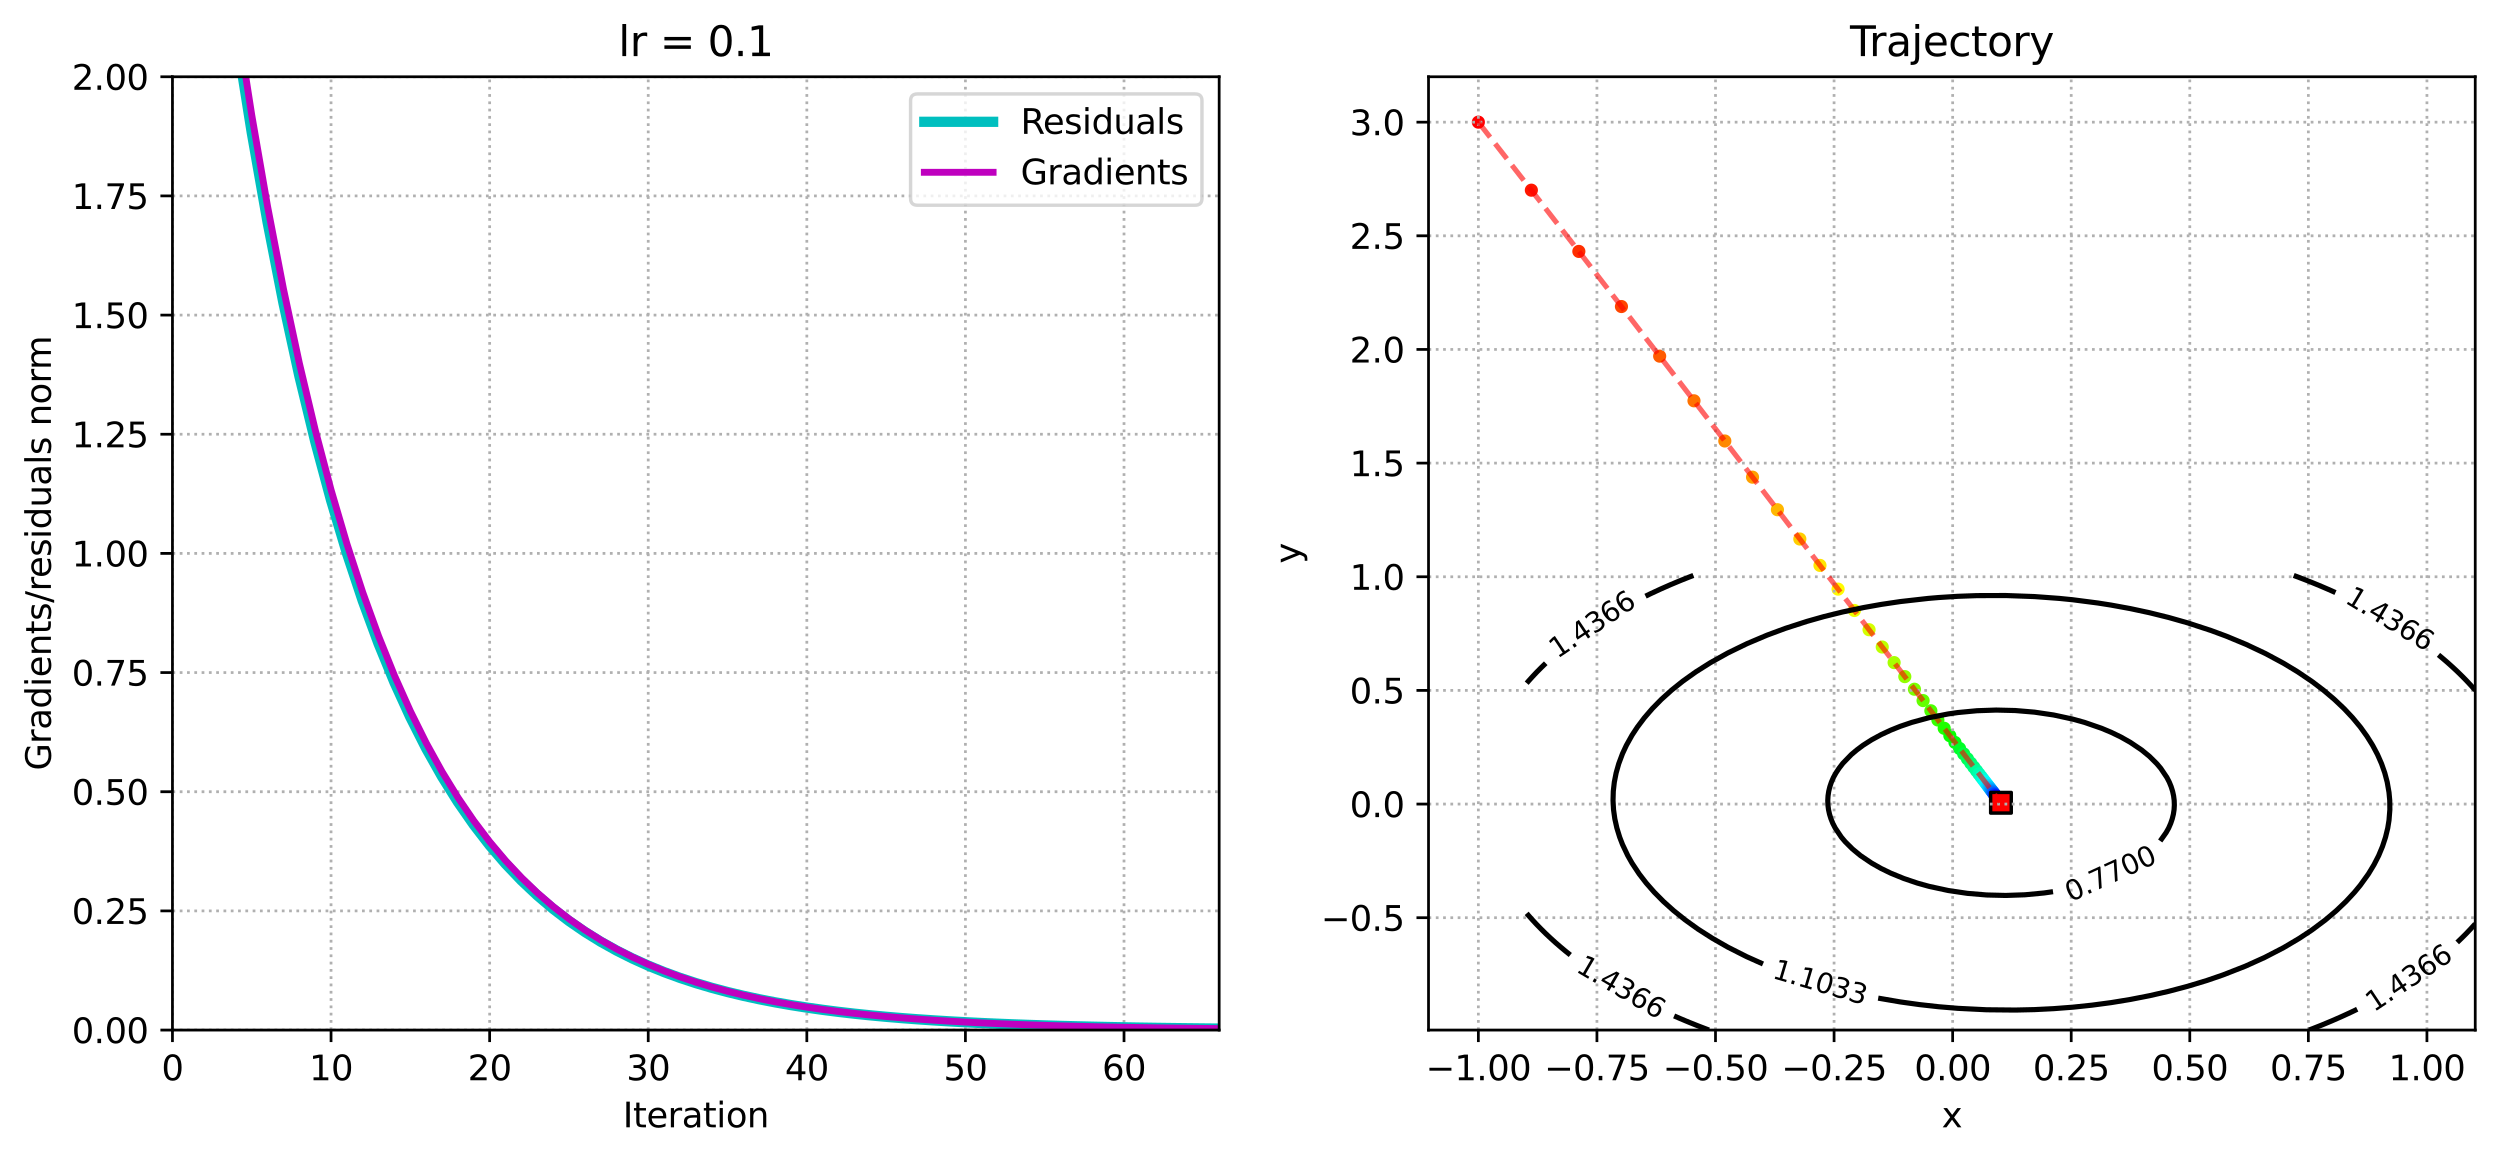 <?xml version="1.0" encoding="utf-8" standalone="no"?>
<!DOCTYPE svg PUBLIC "-//W3C//DTD SVG 1.1//EN"
  "http://www.w3.org/Graphics/SVG/1.1/DTD/svg11.dtd">
<svg xmlns:xlink="http://www.w3.org/1999/xlink" width="726.944pt" height="337.074pt" viewBox="0 0 726.944 337.074" xmlns="http://www.w3.org/2000/svg" version="1.1">
 <defs>
  <style type="text/css">*{stroke-linejoin: round; stroke-linecap: butt}</style>
 </defs>
 <g id="figure_1">
  <g id="patch_1">
   <path d="M 0 337.074 
L 726.944 337.074 
L 726.944 0 
L 0 0 
z
" style="fill: #ffffff"/>
  </g>
  <g id="axes_1">
   <g id="patch_2">
    <path d="M 50.144 299.518 
L 354.507 299.518 
L 354.507 22.318 
L 50.144 22.318 
z
" style="fill: #ffffff"/>
   </g>
   <g id="matplotlib.axis_1">
    <g id="xtick_1">
     <g id="line2d_1">
      <path d="M 50.144 299.518 
L 50.144 22.318 
" clip-path="url(#pdbd5692fe6)" style="fill: none; stroke-dasharray: 0.8,1.32; stroke-dashoffset: 0; stroke: #b0b0b0; stroke-width: 0.8"/>
     </g>
     <g id="line2d_2">
      <defs>
       <path id="m55f654a52e" d="M 0 0 
L 0 3.5 
" style="stroke: #000000; stroke-width: 0.8"/>
      </defs>
      <g>
       <use xlink:href="#m55f654a52e" x="50.144" y="299.518" style="stroke: #000000; stroke-width: 0.8"/>
      </g>
     </g>
     <g id="text_1">
      <!-- 0 -->
      <g transform="translate(46.962 314.117) scale(0.1 -0.1)">
       <defs>
        <path id="DejaVuSans-30" d="M 2034 4250 
Q 1547 4250 1301 3770 
Q 1056 3291 1056 2328 
Q 1056 1369 1301 889 
Q 1547 409 2034 409 
Q 2525 409 2770 889 
Q 3016 1369 3016 2328 
Q 3016 3291 2770 3770 
Q 2525 4250 2034 4250 
z
M 2034 4750 
Q 2819 4750 3233 4129 
Q 3647 3509 3647 2328 
Q 3647 1150 3233 529 
Q 2819 -91 2034 -91 
Q 1250 -91 836 529 
Q 422 1150 422 2328 
Q 422 3509 836 4129 
Q 1250 4750 2034 4750 
z
" transform="scale(0.016)"/>
       </defs>
       <use xlink:href="#DejaVuSans-30"/>
      </g>
     </g>
    </g>
    <g id="xtick_2">
     <g id="line2d_3">
      <path d="M 96.259 299.518 
L 96.259 22.318 
" clip-path="url(#pdbd5692fe6)" style="fill: none; stroke-dasharray: 0.8,1.32; stroke-dashoffset: 0; stroke: #b0b0b0; stroke-width: 0.8"/>
     </g>
     <g id="line2d_4">
      <g>
       <use xlink:href="#m55f654a52e" x="96.259" y="299.518" style="stroke: #000000; stroke-width: 0.8"/>
      </g>
     </g>
     <g id="text_2">
      <!-- 10 -->
      <g transform="translate(89.897 314.117) scale(0.1 -0.1)">
       <defs>
        <path id="DejaVuSans-31" d="M 794 531 
L 1825 531 
L 1825 4091 
L 703 3866 
L 703 4441 
L 1819 4666 
L 2450 4666 
L 2450 531 
L 3481 531 
L 3481 0 
L 794 0 
L 794 531 
z
" transform="scale(0.016)"/>
       </defs>
       <use xlink:href="#DejaVuSans-31"/>
       <use xlink:href="#DejaVuSans-30" x="63.623"/>
      </g>
     </g>
    </g>
    <g id="xtick_3">
     <g id="line2d_5">
      <path d="M 142.375 299.518 
L 142.375 22.318 
" clip-path="url(#pdbd5692fe6)" style="fill: none; stroke-dasharray: 0.8,1.32; stroke-dashoffset: 0; stroke: #b0b0b0; stroke-width: 0.8"/>
     </g>
     <g id="line2d_6">
      <g>
       <use xlink:href="#m55f654a52e" x="142.375" y="299.518" style="stroke: #000000; stroke-width: 0.8"/>
      </g>
     </g>
     <g id="text_3">
      <!-- 20 -->
      <g transform="translate(136.013 314.117) scale(0.1 -0.1)">
       <defs>
        <path id="DejaVuSans-32" d="M 1228 531 
L 3431 531 
L 3431 0 
L 469 0 
L 469 531 
Q 828 903 1448 1529 
Q 2069 2156 2228 2338 
Q 2531 2678 2651 2914 
Q 2772 3150 2772 3378 
Q 2772 3750 2511 3984 
Q 2250 4219 1831 4219 
Q 1534 4219 1204 4116 
Q 875 4013 500 3803 
L 500 4441 
Q 881 4594 1212 4672 
Q 1544 4750 1819 4750 
Q 2544 4750 2975 4387 
Q 3406 4025 3406 3419 
Q 3406 3131 3298 2873 
Q 3191 2616 2906 2266 
Q 2828 2175 2409 1742 
Q 1991 1309 1228 531 
z
" transform="scale(0.016)"/>
       </defs>
       <use xlink:href="#DejaVuSans-32"/>
       <use xlink:href="#DejaVuSans-30" x="63.623"/>
      </g>
     </g>
    </g>
    <g id="xtick_4">
     <g id="line2d_7">
      <path d="M 188.491 299.518 
L 188.491 22.318 
" clip-path="url(#pdbd5692fe6)" style="fill: none; stroke-dasharray: 0.8,1.32; stroke-dashoffset: 0; stroke: #b0b0b0; stroke-width: 0.8"/>
     </g>
     <g id="line2d_8">
      <g>
       <use xlink:href="#m55f654a52e" x="188.491" y="299.518" style="stroke: #000000; stroke-width: 0.8"/>
      </g>
     </g>
     <g id="text_4">
      <!-- 30 -->
      <g transform="translate(182.128 314.117) scale(0.1 -0.1)">
       <defs>
        <path id="DejaVuSans-33" d="M 2597 2516 
Q 3050 2419 3304 2112 
Q 3559 1806 3559 1356 
Q 3559 666 3084 287 
Q 2609 -91 1734 -91 
Q 1441 -91 1130 -33 
Q 819 25 488 141 
L 488 750 
Q 750 597 1062 519 
Q 1375 441 1716 441 
Q 2309 441 2620 675 
Q 2931 909 2931 1356 
Q 2931 1769 2642 2001 
Q 2353 2234 1838 2234 
L 1294 2234 
L 1294 2753 
L 1863 2753 
Q 2328 2753 2575 2939 
Q 2822 3125 2822 3475 
Q 2822 3834 2567 4026 
Q 2313 4219 1838 4219 
Q 1578 4219 1281 4162 
Q 984 4106 628 3988 
L 628 4550 
Q 988 4650 1302 4700 
Q 1616 4750 1894 4750 
Q 2613 4750 3031 4423 
Q 3450 4097 3450 3541 
Q 3450 3153 3228 2886 
Q 3006 2619 2597 2516 
z
" transform="scale(0.016)"/>
       </defs>
       <use xlink:href="#DejaVuSans-33"/>
       <use xlink:href="#DejaVuSans-30" x="63.623"/>
      </g>
     </g>
    </g>
    <g id="xtick_5">
     <g id="line2d_9">
      <path d="M 234.607 299.518 
L 234.607 22.318 
" clip-path="url(#pdbd5692fe6)" style="fill: none; stroke-dasharray: 0.8,1.32; stroke-dashoffset: 0; stroke: #b0b0b0; stroke-width: 0.8"/>
     </g>
     <g id="line2d_10">
      <g>
       <use xlink:href="#m55f654a52e" x="234.607" y="299.518" style="stroke: #000000; stroke-width: 0.8"/>
      </g>
     </g>
     <g id="text_5">
      <!-- 40 -->
      <g transform="translate(228.244 314.117) scale(0.1 -0.1)">
       <defs>
        <path id="DejaVuSans-34" d="M 2419 4116 
L 825 1625 
L 2419 1625 
L 2419 4116 
z
M 2253 4666 
L 3047 4666 
L 3047 1625 
L 3713 1625 
L 3713 1100 
L 3047 1100 
L 3047 0 
L 2419 0 
L 2419 1100 
L 313 1100 
L 313 1709 
L 2253 4666 
z
" transform="scale(0.016)"/>
       </defs>
       <use xlink:href="#DejaVuSans-34"/>
       <use xlink:href="#DejaVuSans-30" x="63.623"/>
      </g>
     </g>
    </g>
    <g id="xtick_6">
     <g id="line2d_11">
      <path d="M 280.722 299.518 
L 280.722 22.318 
" clip-path="url(#pdbd5692fe6)" style="fill: none; stroke-dasharray: 0.8,1.32; stroke-dashoffset: 0; stroke: #b0b0b0; stroke-width: 0.8"/>
     </g>
     <g id="line2d_12">
      <g>
       <use xlink:href="#m55f654a52e" x="280.722" y="299.518" style="stroke: #000000; stroke-width: 0.8"/>
      </g>
     </g>
     <g id="text_6">
      <!-- 50 -->
      <g transform="translate(274.36 314.117) scale(0.1 -0.1)">
       <defs>
        <path id="DejaVuSans-35" d="M 691 4666 
L 3169 4666 
L 3169 4134 
L 1269 4134 
L 1269 2991 
Q 1406 3038 1543 3061 
Q 1681 3084 1819 3084 
Q 2600 3084 3056 2656 
Q 3513 2228 3513 1497 
Q 3513 744 3044 326 
Q 2575 -91 1722 -91 
Q 1428 -91 1123 -41 
Q 819 9 494 109 
L 494 744 
Q 775 591 1075 516 
Q 1375 441 1709 441 
Q 2250 441 2565 725 
Q 2881 1009 2881 1497 
Q 2881 1984 2565 2268 
Q 2250 2553 1709 2553 
Q 1456 2553 1204 2497 
Q 953 2441 691 2322 
L 691 4666 
z
" transform="scale(0.016)"/>
       </defs>
       <use xlink:href="#DejaVuSans-35"/>
       <use xlink:href="#DejaVuSans-30" x="63.623"/>
      </g>
     </g>
    </g>
    <g id="xtick_7">
     <g id="line2d_13">
      <path d="M 326.838 299.518 
L 326.838 22.318 
" clip-path="url(#pdbd5692fe6)" style="fill: none; stroke-dasharray: 0.8,1.32; stroke-dashoffset: 0; stroke: #b0b0b0; stroke-width: 0.8"/>
     </g>
     <g id="line2d_14">
      <g>
       <use xlink:href="#m55f654a52e" x="326.838" y="299.518" style="stroke: #000000; stroke-width: 0.8"/>
      </g>
     </g>
     <g id="text_7">
      <!-- 60 -->
      <g transform="translate(320.475 314.117) scale(0.1 -0.1)">
       <defs>
        <path id="DejaVuSans-36" d="M 2113 2584 
Q 1688 2584 1439 2293 
Q 1191 2003 1191 1497 
Q 1191 994 1439 701 
Q 1688 409 2113 409 
Q 2538 409 2786 701 
Q 3034 994 3034 1497 
Q 3034 2003 2786 2293 
Q 2538 2584 2113 2584 
z
M 3366 4563 
L 3366 3988 
Q 3128 4100 2886 4159 
Q 2644 4219 2406 4219 
Q 1781 4219 1451 3797 
Q 1122 3375 1075 2522 
Q 1259 2794 1537 2939 
Q 1816 3084 2150 3084 
Q 2853 3084 3261 2657 
Q 3669 2231 3669 1497 
Q 3669 778 3244 343 
Q 2819 -91 2113 -91 
Q 1303 -91 875 529 
Q 447 1150 447 2328 
Q 447 3434 972 4092 
Q 1497 4750 2381 4750 
Q 2619 4750 2861 4703 
Q 3103 4656 3366 4563 
z
" transform="scale(0.016)"/>
       </defs>
       <use xlink:href="#DejaVuSans-36"/>
       <use xlink:href="#DejaVuSans-30" x="63.623"/>
      </g>
     </g>
    </g>
    <g id="text_8">
     <!-- Iteration -->
     <g transform="translate(181.117 327.795) scale(0.1 -0.1)">
      <defs>
       <path id="DejaVuSans-49" d="M 628 4666 
L 1259 4666 
L 1259 0 
L 628 0 
L 628 4666 
z
" transform="scale(0.016)"/>
       <path id="DejaVuSans-74" d="M 1172 4494 
L 1172 3500 
L 2356 3500 
L 2356 3053 
L 1172 3053 
L 1172 1153 
Q 1172 725 1289 603 
Q 1406 481 1766 481 
L 2356 481 
L 2356 0 
L 1766 0 
Q 1100 0 847 248 
Q 594 497 594 1153 
L 594 3053 
L 172 3053 
L 172 3500 
L 594 3500 
L 594 4494 
L 1172 4494 
z
" transform="scale(0.016)"/>
       <path id="DejaVuSans-65" d="M 3597 1894 
L 3597 1613 
L 953 1613 
Q 991 1019 1311 708 
Q 1631 397 2203 397 
Q 2534 397 2845 478 
Q 3156 559 3463 722 
L 3463 178 
Q 3153 47 2828 -22 
Q 2503 -91 2169 -91 
Q 1331 -91 842 396 
Q 353 884 353 1716 
Q 353 2575 817 3079 
Q 1281 3584 2069 3584 
Q 2775 3584 3186 3129 
Q 3597 2675 3597 1894 
z
M 3022 2063 
Q 3016 2534 2758 2815 
Q 2500 3097 2075 3097 
Q 1594 3097 1305 2825 
Q 1016 2553 972 2059 
L 3022 2063 
z
" transform="scale(0.016)"/>
       <path id="DejaVuSans-72" d="M 2631 2963 
Q 2534 3019 2420 3045 
Q 2306 3072 2169 3072 
Q 1681 3072 1420 2755 
Q 1159 2438 1159 1844 
L 1159 0 
L 581 0 
L 581 3500 
L 1159 3500 
L 1159 2956 
Q 1341 3275 1631 3429 
Q 1922 3584 2338 3584 
Q 2397 3584 2469 3576 
Q 2541 3569 2628 3553 
L 2631 2963 
z
" transform="scale(0.016)"/>
       <path id="DejaVuSans-61" d="M 2194 1759 
Q 1497 1759 1228 1600 
Q 959 1441 959 1056 
Q 959 750 1161 570 
Q 1363 391 1709 391 
Q 2188 391 2477 730 
Q 2766 1069 2766 1631 
L 2766 1759 
L 2194 1759 
z
M 3341 1997 
L 3341 0 
L 2766 0 
L 2766 531 
Q 2569 213 2275 61 
Q 1981 -91 1556 -91 
Q 1019 -91 701 211 
Q 384 513 384 1019 
Q 384 1609 779 1909 
Q 1175 2209 1959 2209 
L 2766 2209 
L 2766 2266 
Q 2766 2663 2505 2880 
Q 2244 3097 1772 3097 
Q 1472 3097 1187 3025 
Q 903 2953 641 2809 
L 641 3341 
Q 956 3463 1253 3523 
Q 1550 3584 1831 3584 
Q 2591 3584 2966 3190 
Q 3341 2797 3341 1997 
z
" transform="scale(0.016)"/>
       <path id="DejaVuSans-69" d="M 603 3500 
L 1178 3500 
L 1178 0 
L 603 0 
L 603 3500 
z
M 603 4863 
L 1178 4863 
L 1178 4134 
L 603 4134 
L 603 4863 
z
" transform="scale(0.016)"/>
       <path id="DejaVuSans-6f" d="M 1959 3097 
Q 1497 3097 1228 2736 
Q 959 2375 959 1747 
Q 959 1119 1226 758 
Q 1494 397 1959 397 
Q 2419 397 2687 759 
Q 2956 1122 2956 1747 
Q 2956 2369 2687 2733 
Q 2419 3097 1959 3097 
z
M 1959 3584 
Q 2709 3584 3137 3096 
Q 3566 2609 3566 1747 
Q 3566 888 3137 398 
Q 2709 -91 1959 -91 
Q 1206 -91 779 398 
Q 353 888 353 1747 
Q 353 2609 779 3096 
Q 1206 3584 1959 3584 
z
" transform="scale(0.016)"/>
       <path id="DejaVuSans-6e" d="M 3513 2113 
L 3513 0 
L 2938 0 
L 2938 2094 
Q 2938 2591 2744 2837 
Q 2550 3084 2163 3084 
Q 1697 3084 1428 2787 
Q 1159 2491 1159 1978 
L 1159 0 
L 581 0 
L 581 3500 
L 1159 3500 
L 1159 2956 
Q 1366 3272 1645 3428 
Q 1925 3584 2291 3584 
Q 2894 3584 3203 3211 
Q 3513 2838 3513 2113 
z
" transform="scale(0.016)"/>
      </defs>
      <use xlink:href="#DejaVuSans-49"/>
      <use xlink:href="#DejaVuSans-74" x="29.492"/>
      <use xlink:href="#DejaVuSans-65" x="68.701"/>
      <use xlink:href="#DejaVuSans-72" x="130.225"/>
      <use xlink:href="#DejaVuSans-61" x="171.338"/>
      <use xlink:href="#DejaVuSans-74" x="232.617"/>
      <use xlink:href="#DejaVuSans-69" x="271.826"/>
      <use xlink:href="#DejaVuSans-6f" x="299.609"/>
      <use xlink:href="#DejaVuSans-6e" x="360.791"/>
     </g>
    </g>
   </g>
   <g id="matplotlib.axis_2">
    <g id="ytick_1">
     <g id="line2d_15">
      <path d="M 50.144 299.518 
L 354.507 299.518 
" clip-path="url(#pdbd5692fe6)" style="fill: none; stroke-dasharray: 0.8,1.32; stroke-dashoffset: 0; stroke: #b0b0b0; stroke-width: 0.8"/>
     </g>
     <g id="line2d_16">
      <defs>
       <path id="m04a6706000" d="M 0 0 
L -3.5 0 
" style="stroke: #000000; stroke-width: 0.8"/>
      </defs>
      <g>
       <use xlink:href="#m04a6706000" x="50.144" y="299.518" style="stroke: #000000; stroke-width: 0.8"/>
      </g>
     </g>
     <g id="text_9">
      <!-- 0.00 -->
      <g transform="translate(20.878 303.317) scale(0.1 -0.1)">
       <defs>
        <path id="DejaVuSans-2e" d="M 684 794 
L 1344 794 
L 1344 0 
L 684 0 
L 684 794 
z
" transform="scale(0.016)"/>
       </defs>
       <use xlink:href="#DejaVuSans-30"/>
       <use xlink:href="#DejaVuSans-2e" x="63.623"/>
       <use xlink:href="#DejaVuSans-30" x="95.41"/>
       <use xlink:href="#DejaVuSans-30" x="159.033"/>
      </g>
     </g>
    </g>
    <g id="ytick_2">
     <g id="line2d_17">
      <path d="M 50.144 264.868 
L 354.507 264.868 
" clip-path="url(#pdbd5692fe6)" style="fill: none; stroke-dasharray: 0.8,1.32; stroke-dashoffset: 0; stroke: #b0b0b0; stroke-width: 0.8"/>
     </g>
     <g id="line2d_18">
      <g>
       <use xlink:href="#m04a6706000" x="50.144" y="264.868" style="stroke: #000000; stroke-width: 0.8"/>
      </g>
     </g>
     <g id="text_10">
      <!-- 0.25 -->
      <g transform="translate(20.878 268.667) scale(0.1 -0.1)">
       <use xlink:href="#DejaVuSans-30"/>
       <use xlink:href="#DejaVuSans-2e" x="63.623"/>
       <use xlink:href="#DejaVuSans-32" x="95.41"/>
       <use xlink:href="#DejaVuSans-35" x="159.033"/>
      </g>
     </g>
    </g>
    <g id="ytick_3">
     <g id="line2d_19">
      <path d="M 50.144 230.218 
L 354.507 230.218 
" clip-path="url(#pdbd5692fe6)" style="fill: none; stroke-dasharray: 0.8,1.32; stroke-dashoffset: 0; stroke: #b0b0b0; stroke-width: 0.8"/>
     </g>
     <g id="line2d_20">
      <g>
       <use xlink:href="#m04a6706000" x="50.144" y="230.218" style="stroke: #000000; stroke-width: 0.8"/>
      </g>
     </g>
     <g id="text_11">
      <!-- 0.50 -->
      <g transform="translate(20.878 234.017) scale(0.1 -0.1)">
       <use xlink:href="#DejaVuSans-30"/>
       <use xlink:href="#DejaVuSans-2e" x="63.623"/>
       <use xlink:href="#DejaVuSans-35" x="95.41"/>
       <use xlink:href="#DejaVuSans-30" x="159.033"/>
      </g>
     </g>
    </g>
    <g id="ytick_4">
     <g id="line2d_21">
      <path d="M 50.144 195.568 
L 354.507 195.568 
" clip-path="url(#pdbd5692fe6)" style="fill: none; stroke-dasharray: 0.8,1.32; stroke-dashoffset: 0; stroke: #b0b0b0; stroke-width: 0.8"/>
     </g>
     <g id="line2d_22">
      <g>
       <use xlink:href="#m04a6706000" x="50.144" y="195.568" style="stroke: #000000; stroke-width: 0.8"/>
      </g>
     </g>
     <g id="text_12">
      <!-- 0.75 -->
      <g transform="translate(20.878 199.367) scale(0.1 -0.1)">
       <defs>
        <path id="DejaVuSans-37" d="M 525 4666 
L 3525 4666 
L 3525 4397 
L 1831 0 
L 1172 0 
L 2766 4134 
L 525 4134 
L 525 4666 
z
" transform="scale(0.016)"/>
       </defs>
       <use xlink:href="#DejaVuSans-30"/>
       <use xlink:href="#DejaVuSans-2e" x="63.623"/>
       <use xlink:href="#DejaVuSans-37" x="95.41"/>
       <use xlink:href="#DejaVuSans-35" x="159.033"/>
      </g>
     </g>
    </g>
    <g id="ytick_5">
     <g id="line2d_23">
      <path d="M 50.144 160.918 
L 354.507 160.918 
" clip-path="url(#pdbd5692fe6)" style="fill: none; stroke-dasharray: 0.8,1.32; stroke-dashoffset: 0; stroke: #b0b0b0; stroke-width: 0.8"/>
     </g>
     <g id="line2d_24">
      <g>
       <use xlink:href="#m04a6706000" x="50.144" y="160.918" style="stroke: #000000; stroke-width: 0.8"/>
      </g>
     </g>
     <g id="text_13">
      <!-- 1.00 -->
      <g transform="translate(20.878 164.717) scale(0.1 -0.1)">
       <use xlink:href="#DejaVuSans-31"/>
       <use xlink:href="#DejaVuSans-2e" x="63.623"/>
       <use xlink:href="#DejaVuSans-30" x="95.41"/>
       <use xlink:href="#DejaVuSans-30" x="159.033"/>
      </g>
     </g>
    </g>
    <g id="ytick_6">
     <g id="line2d_25">
      <path d="M 50.144 126.268 
L 354.507 126.268 
" clip-path="url(#pdbd5692fe6)" style="fill: none; stroke-dasharray: 0.8,1.32; stroke-dashoffset: 0; stroke: #b0b0b0; stroke-width: 0.8"/>
     </g>
     <g id="line2d_26">
      <g>
       <use xlink:href="#m04a6706000" x="50.144" y="126.268" style="stroke: #000000; stroke-width: 0.8"/>
      </g>
     </g>
     <g id="text_14">
      <!-- 1.25 -->
      <g transform="translate(20.878 130.067) scale(0.1 -0.1)">
       <use xlink:href="#DejaVuSans-31"/>
       <use xlink:href="#DejaVuSans-2e" x="63.623"/>
       <use xlink:href="#DejaVuSans-32" x="95.41"/>
       <use xlink:href="#DejaVuSans-35" x="159.033"/>
      </g>
     </g>
    </g>
    <g id="ytick_7">
     <g id="line2d_27">
      <path d="M 50.144 91.618 
L 354.507 91.618 
" clip-path="url(#pdbd5692fe6)" style="fill: none; stroke-dasharray: 0.8,1.32; stroke-dashoffset: 0; stroke: #b0b0b0; stroke-width: 0.8"/>
     </g>
     <g id="line2d_28">
      <g>
       <use xlink:href="#m04a6706000" x="50.144" y="91.618" style="stroke: #000000; stroke-width: 0.8"/>
      </g>
     </g>
     <g id="text_15">
      <!-- 1.50 -->
      <g transform="translate(20.878 95.417) scale(0.1 -0.1)">
       <use xlink:href="#DejaVuSans-31"/>
       <use xlink:href="#DejaVuSans-2e" x="63.623"/>
       <use xlink:href="#DejaVuSans-35" x="95.41"/>
       <use xlink:href="#DejaVuSans-30" x="159.033"/>
      </g>
     </g>
    </g>
    <g id="ytick_8">
     <g id="line2d_29">
      <path d="M 50.144 56.968 
L 354.507 56.968 
" clip-path="url(#pdbd5692fe6)" style="fill: none; stroke-dasharray: 0.8,1.32; stroke-dashoffset: 0; stroke: #b0b0b0; stroke-width: 0.8"/>
     </g>
     <g id="line2d_30">
      <g>
       <use xlink:href="#m04a6706000" x="50.144" y="56.968" style="stroke: #000000; stroke-width: 0.8"/>
      </g>
     </g>
     <g id="text_16">
      <!-- 1.75 -->
      <g transform="translate(20.878 60.767) scale(0.1 -0.1)">
       <use xlink:href="#DejaVuSans-31"/>
       <use xlink:href="#DejaVuSans-2e" x="63.623"/>
       <use xlink:href="#DejaVuSans-37" x="95.41"/>
       <use xlink:href="#DejaVuSans-35" x="159.033"/>
      </g>
     </g>
    </g>
    <g id="ytick_9">
     <g id="line2d_31">
      <path d="M 50.144 22.318 
L 354.507 22.318 
" clip-path="url(#pdbd5692fe6)" style="fill: none; stroke-dasharray: 0.8,1.32; stroke-dashoffset: 0; stroke: #b0b0b0; stroke-width: 0.8"/>
     </g>
     <g id="line2d_32">
      <g>
       <use xlink:href="#m04a6706000" x="50.144" y="22.318" style="stroke: #000000; stroke-width: 0.8"/>
      </g>
     </g>
     <g id="text_17">
      <!-- 2.00 -->
      <g transform="translate(20.878 26.117) scale(0.1 -0.1)">
       <use xlink:href="#DejaVuSans-32"/>
       <use xlink:href="#DejaVuSans-2e" x="63.623"/>
       <use xlink:href="#DejaVuSans-30" x="95.41"/>
       <use xlink:href="#DejaVuSans-30" x="159.033"/>
      </g>
     </g>
    </g>
    <g id="text_18">
     <!-- Gradients/residuals norm -->
     <g transform="translate(14.798 224.039) rotate(-90) scale(0.1 -0.1)">
      <defs>
       <path id="DejaVuSans-47" d="M 3809 666 
L 3809 1919 
L 2778 1919 
L 2778 2438 
L 4434 2438 
L 4434 434 
Q 4069 175 3628 42 
Q 3188 -91 2688 -91 
Q 1594 -91 976 548 
Q 359 1188 359 2328 
Q 359 3472 976 4111 
Q 1594 4750 2688 4750 
Q 3144 4750 3555 4637 
Q 3966 4525 4313 4306 
L 4313 3634 
Q 3963 3931 3569 4081 
Q 3175 4231 2741 4231 
Q 1884 4231 1454 3753 
Q 1025 3275 1025 2328 
Q 1025 1384 1454 906 
Q 1884 428 2741 428 
Q 3075 428 3337 486 
Q 3600 544 3809 666 
z
" transform="scale(0.016)"/>
       <path id="DejaVuSans-64" d="M 2906 2969 
L 2906 4863 
L 3481 4863 
L 3481 0 
L 2906 0 
L 2906 525 
Q 2725 213 2448 61 
Q 2172 -91 1784 -91 
Q 1150 -91 751 415 
Q 353 922 353 1747 
Q 353 2572 751 3078 
Q 1150 3584 1784 3584 
Q 2172 3584 2448 3432 
Q 2725 3281 2906 2969 
z
M 947 1747 
Q 947 1113 1208 752 
Q 1469 391 1925 391 
Q 2381 391 2643 752 
Q 2906 1113 2906 1747 
Q 2906 2381 2643 2742 
Q 2381 3103 1925 3103 
Q 1469 3103 1208 2742 
Q 947 2381 947 1747 
z
" transform="scale(0.016)"/>
       <path id="DejaVuSans-73" d="M 2834 3397 
L 2834 2853 
Q 2591 2978 2328 3040 
Q 2066 3103 1784 3103 
Q 1356 3103 1142 2972 
Q 928 2841 928 2578 
Q 928 2378 1081 2264 
Q 1234 2150 1697 2047 
L 1894 2003 
Q 2506 1872 2764 1633 
Q 3022 1394 3022 966 
Q 3022 478 2636 193 
Q 2250 -91 1575 -91 
Q 1294 -91 989 -36 
Q 684 19 347 128 
L 347 722 
Q 666 556 975 473 
Q 1284 391 1588 391 
Q 1994 391 2212 530 
Q 2431 669 2431 922 
Q 2431 1156 2273 1281 
Q 2116 1406 1581 1522 
L 1381 1569 
Q 847 1681 609 1914 
Q 372 2147 372 2553 
Q 372 3047 722 3315 
Q 1072 3584 1716 3584 
Q 2034 3584 2315 3537 
Q 2597 3491 2834 3397 
z
" transform="scale(0.016)"/>
       <path id="DejaVuSans-2f" d="M 1625 4666 
L 2156 4666 
L 531 -594 
L 0 -594 
L 1625 4666 
z
" transform="scale(0.016)"/>
       <path id="DejaVuSans-75" d="M 544 1381 
L 544 3500 
L 1119 3500 
L 1119 1403 
Q 1119 906 1312 657 
Q 1506 409 1894 409 
Q 2359 409 2629 706 
Q 2900 1003 2900 1516 
L 2900 3500 
L 3475 3500 
L 3475 0 
L 2900 0 
L 2900 538 
Q 2691 219 2414 64 
Q 2138 -91 1772 -91 
Q 1169 -91 856 284 
Q 544 659 544 1381 
z
M 1991 3584 
L 1991 3584 
z
" transform="scale(0.016)"/>
       <path id="DejaVuSans-6c" d="M 603 4863 
L 1178 4863 
L 1178 0 
L 603 0 
L 603 4863 
z
" transform="scale(0.016)"/>
       <path id="DejaVuSans-20" transform="scale(0.016)"/>
       <path id="DejaVuSans-6d" d="M 3328 2828 
Q 3544 3216 3844 3400 
Q 4144 3584 4550 3584 
Q 5097 3584 5394 3201 
Q 5691 2819 5691 2113 
L 5691 0 
L 5113 0 
L 5113 2094 
Q 5113 2597 4934 2840 
Q 4756 3084 4391 3084 
Q 3944 3084 3684 2787 
Q 3425 2491 3425 1978 
L 3425 0 
L 2847 0 
L 2847 2094 
Q 2847 2600 2669 2842 
Q 2491 3084 2119 3084 
Q 1678 3084 1418 2786 
Q 1159 2488 1159 1978 
L 1159 0 
L 581 0 
L 581 3500 
L 1159 3500 
L 1159 2956 
Q 1356 3278 1631 3431 
Q 1906 3584 2284 3584 
Q 2666 3584 2933 3390 
Q 3200 3197 3328 2828 
z
" transform="scale(0.016)"/>
      </defs>
      <use xlink:href="#DejaVuSans-47"/>
      <use xlink:href="#DejaVuSans-72" x="77.49"/>
      <use xlink:href="#DejaVuSans-61" x="118.604"/>
      <use xlink:href="#DejaVuSans-64" x="179.883"/>
      <use xlink:href="#DejaVuSans-69" x="243.359"/>
      <use xlink:href="#DejaVuSans-65" x="271.143"/>
      <use xlink:href="#DejaVuSans-6e" x="332.666"/>
      <use xlink:href="#DejaVuSans-74" x="396.045"/>
      <use xlink:href="#DejaVuSans-73" x="435.254"/>
      <use xlink:href="#DejaVuSans-2f" x="487.354"/>
      <use xlink:href="#DejaVuSans-72" x="521.045"/>
      <use xlink:href="#DejaVuSans-65" x="559.908"/>
      <use xlink:href="#DejaVuSans-73" x="621.432"/>
      <use xlink:href="#DejaVuSans-69" x="673.531"/>
      <use xlink:href="#DejaVuSans-64" x="701.314"/>
      <use xlink:href="#DejaVuSans-75" x="764.791"/>
      <use xlink:href="#DejaVuSans-61" x="828.17"/>
      <use xlink:href="#DejaVuSans-6c" x="889.449"/>
      <use xlink:href="#DejaVuSans-73" x="917.232"/>
      <use xlink:href="#DejaVuSans-20" x="969.332"/>
      <use xlink:href="#DejaVuSans-6e" x="1001.119"/>
      <use xlink:href="#DejaVuSans-6f" x="1064.498"/>
      <use xlink:href="#DejaVuSans-72" x="1125.68"/>
      <use xlink:href="#DejaVuSans-6d" x="1165.043"/>
     </g>
    </g>
   </g>
   <g id="line2d_33">
    <path d="M 67.087 -1 
L 68.59 9.507 
L 73.202 38.523 
L 77.813 64.633 
L 82.425 88.129 
L 87.036 109.273 
L 91.648 128.301 
L 96.259 145.425 
L 100.871 160.836 
L 105.483 174.705 
L 110.094 187.187 
L 114.706 198.42 
L 119.317 208.53 
L 123.929 217.629 
L 128.54 225.818 
L 133.152 233.188 
L 137.764 239.821 
L 142.375 245.791 
L 146.987 251.163 
L 151.598 255.999 
L 156.21 260.351 
L 160.821 264.267 
L 165.433 267.792 
L 170.045 270.965 
L 174.656 273.82 
L 179.268 276.39 
L 183.879 278.703 
L 188.491 280.784 
L 193.102 282.658 
L 197.714 284.344 
L 202.326 285.861 
L 206.937 287.227 
L 211.549 288.456 
L 216.16 289.562 
L 220.772 290.558 
L 225.383 291.454 
L 229.995 292.26 
L 234.607 292.986 
L 239.218 293.639 
L 243.83 294.227 
L 248.441 294.756 
L 253.053 295.232 
L 257.664 295.661 
L 262.276 296.047 
L 266.888 296.394 
L 271.499 296.706 
L 276.111 296.987 
L 280.722 297.241 
L 285.334 297.468 
L 289.945 297.673 
L 294.557 297.858 
L 299.169 298.024 
L 303.78 298.173 
L 308.392 298.308 
L 313.003 298.429 
L 317.615 298.538 
L 322.226 298.636 
L 326.838 298.724 
L 331.45 298.803 
L 336.061 298.875 
L 340.673 298.939 
L 345.284 298.997 
L 349.896 299.049 
L 354.507 299.096 
" clip-path="url(#pdbd5692fe6)" style="fill: none; stroke: #00bfbf; stroke-width: 3; stroke-linecap: square"/>
   </g>
   <g id="line2d_34">
    <path d="M 67.903 -1 
L 68.59 3.895 
L 73.202 33.461 
L 77.813 60.069 
L 82.425 84.016 
L 87.036 105.568 
L 91.648 124.964 
L 96.259 142.42 
L 100.871 158.13 
L 105.483 172.269 
L 110.094 184.994 
L 114.706 196.447 
L 119.317 206.754 
L 123.929 216.031 
L 128.54 224.379 
L 133.152 231.893 
L 137.764 238.656 
L 142.375 244.742 
L 146.987 250.22 
L 151.598 255.149 
L 156.21 259.586 
L 160.821 263.579 
L 165.433 267.173 
L 170.045 270.408 
L 174.656 273.319 
L 179.268 275.939 
L 183.879 278.297 
L 188.491 280.419 
L 193.102 282.329 
L 197.714 284.048 
L 202.326 285.595 
L 206.937 286.987 
L 211.549 288.24 
L 216.16 289.368 
L 220.772 290.383 
L 225.383 291.296 
L 229.995 292.119 
L 234.607 292.859 
L 239.218 293.525 
L 243.83 294.124 
L 248.441 294.663 
L 253.053 295.149 
L 257.664 295.586 
L 262.276 295.979 
L 266.888 296.333 
L 271.499 296.651 
L 276.111 296.938 
L 280.722 297.196 
L 285.334 297.428 
L 289.945 297.637 
L 294.557 297.825 
L 299.169 297.995 
L 303.78 298.147 
L 308.392 298.284 
L 313.003 298.408 
L 317.615 298.519 
L 322.226 298.619 
L 326.838 298.708 
L 331.45 298.789 
L 336.061 298.862 
L 340.673 298.928 
L 345.284 298.987 
L 349.896 299.04 
L 354.507 299.088 
" clip-path="url(#pdbd5692fe6)" style="fill: none; stroke: #bf00bf; stroke-width: 2; stroke-linecap: square"/>
   </g>
   <g id="patch_3">
    <path d="M 50.144 299.518 
L 50.144 22.318 
" style="fill: none; stroke: #000000; stroke-width: 0.8; stroke-linejoin: miter; stroke-linecap: square"/>
   </g>
   <g id="patch_4">
    <path d="M 354.507 299.518 
L 354.507 22.318 
" style="fill: none; stroke: #000000; stroke-width: 0.8; stroke-linejoin: miter; stroke-linecap: square"/>
   </g>
   <g id="patch_5">
    <path d="M 50.144 299.518 
L 354.507 299.518 
" style="fill: none; stroke: #000000; stroke-width: 0.8; stroke-linejoin: miter; stroke-linecap: square"/>
   </g>
   <g id="patch_6">
    <path d="M 50.144 22.318 
L 354.507 22.318 
" style="fill: none; stroke: #000000; stroke-width: 0.8; stroke-linejoin: miter; stroke-linecap: square"/>
   </g>
   <g id="text_19">
    <!-- lr = 0.1 -->
    <g transform="translate(179.809 16.318) scale(0.12 -0.12)">
     <defs>
      <path id="DejaVuSans-3d" d="M 678 2906 
L 4684 2906 
L 4684 2381 
L 678 2381 
L 678 2906 
z
M 678 1631 
L 4684 1631 
L 4684 1100 
L 678 1100 
L 678 1631 
z
" transform="scale(0.016)"/>
     </defs>
     <use xlink:href="#DejaVuSans-6c"/>
     <use xlink:href="#DejaVuSans-72" x="27.783"/>
     <use xlink:href="#DejaVuSans-20" x="68.896"/>
     <use xlink:href="#DejaVuSans-3d" x="100.684"/>
     <use xlink:href="#DejaVuSans-20" x="184.473"/>
     <use xlink:href="#DejaVuSans-30" x="216.26"/>
     <use xlink:href="#DejaVuSans-2e" x="279.883"/>
     <use xlink:href="#DejaVuSans-31" x="311.67"/>
    </g>
   </g>
   <g id="legend_1">
    <g id="patch_7">
     <path d="M 266.773 59.674 
L 347.507 59.674 
Q 349.507 59.674 349.507 57.674 
L 349.507 29.318 
Q 349.507 27.318 347.507 27.318 
L 266.773 27.318 
Q 264.773 27.318 264.773 29.318 
L 264.773 57.674 
Q 264.773 59.674 266.773 59.674 
z
" style="fill: #ffffff; opacity: 0.8; stroke: #cccccc; stroke-linejoin: miter"/>
    </g>
    <g id="line2d_35">
     <path d="M 268.773 35.417 
L 278.773 35.417 
L 288.773 35.417 
" style="fill: none; stroke: #00bfbf; stroke-width: 3; stroke-linecap: square"/>
    </g>
    <g id="text_20">
     <!-- Residuals -->
     <g transform="translate(296.773 38.917) scale(0.1 -0.1)">
      <defs>
       <path id="DejaVuSans-52" d="M 2841 2188 
Q 3044 2119 3236 1894 
Q 3428 1669 3622 1275 
L 4263 0 
L 3584 0 
L 2988 1197 
Q 2756 1666 2539 1819 
Q 2322 1972 1947 1972 
L 1259 1972 
L 1259 0 
L 628 0 
L 628 4666 
L 2053 4666 
Q 2853 4666 3247 4331 
Q 3641 3997 3641 3322 
Q 3641 2881 3436 2590 
Q 3231 2300 2841 2188 
z
M 1259 4147 
L 1259 2491 
L 2053 2491 
Q 2509 2491 2742 2702 
Q 2975 2913 2975 3322 
Q 2975 3731 2742 3939 
Q 2509 4147 2053 4147 
L 1259 4147 
z
" transform="scale(0.016)"/>
      </defs>
      <use xlink:href="#DejaVuSans-52"/>
      <use xlink:href="#DejaVuSans-65" x="64.982"/>
      <use xlink:href="#DejaVuSans-73" x="126.506"/>
      <use xlink:href="#DejaVuSans-69" x="178.605"/>
      <use xlink:href="#DejaVuSans-64" x="206.389"/>
      <use xlink:href="#DejaVuSans-75" x="269.865"/>
      <use xlink:href="#DejaVuSans-61" x="333.244"/>
      <use xlink:href="#DejaVuSans-6c" x="394.523"/>
      <use xlink:href="#DejaVuSans-73" x="422.307"/>
     </g>
    </g>
    <g id="line2d_36">
     <path d="M 268.773 50.095 
L 278.773 50.095 
L 288.773 50.095 
" style="fill: none; stroke: #bf00bf; stroke-width: 2; stroke-linecap: square"/>
    </g>
    <g id="text_21">
     <!-- Gradients -->
     <g transform="translate(296.773 53.595) scale(0.1 -0.1)">
      <use xlink:href="#DejaVuSans-47"/>
      <use xlink:href="#DejaVuSans-72" x="77.49"/>
      <use xlink:href="#DejaVuSans-61" x="118.604"/>
      <use xlink:href="#DejaVuSans-64" x="179.883"/>
      <use xlink:href="#DejaVuSans-69" x="243.359"/>
      <use xlink:href="#DejaVuSans-65" x="271.143"/>
      <use xlink:href="#DejaVuSans-6e" x="332.666"/>
      <use xlink:href="#DejaVuSans-74" x="396.045"/>
      <use xlink:href="#DejaVuSans-73" x="435.254"/>
     </g>
    </g>
   </g>
  </g>
  <g id="axes_2">
   <g id="patch_8">
    <path d="M 415.38 299.518 
L 719.744 299.518 
L 719.744 22.318 
L 415.38 22.318 
z
" style="fill: #ffffff"/>
   </g>
   <g id="PathCollection_1">
    <defs>
     <path id="C0_0_eeddcb062a" d="M 0 1.414 
C 0.375 1.414 0.735 1.265 1 1 
C 1.265 0.735 1.414 0.375 1.414 -0 
C 1.414 -0.375 1.265 -0.735 1 -1 
C 0.735 -1.265 0.375 -1.414 0 -1.414 
C -0.375 -1.414 -0.735 -1.265 -1 -1 
C -1.265 -0.735 -1.414 -0.375 -1.414 0 
C -1.414 0.375 -1.265 0.735 -1 1 
C -0.735 1.265 -0.375 1.414 0 1.414 
z
"/>
    </defs>
    <g clip-path="url(#pda2bb48281)">
     <use xlink:href="#C0_0_eeddcb062a" x="429.874" y="35.518" style="fill: #ff0000; stroke: #ff0000"/>
    </g>
    <g clip-path="url(#pda2bb48281)">
     <use xlink:href="#C0_0_eeddcb062a" x="445.285" y="55.3" style="fill: #ff1700; stroke: #ff1700"/>
    </g>
    <g clip-path="url(#pda2bb48281)">
     <use xlink:href="#C0_0_eeddcb062a" x="459.095" y="73.107" style="fill: #ff2e00; stroke: #ff2e00"/>
    </g>
    <g clip-path="url(#pda2bb48281)">
     <use xlink:href="#C0_0_eeddcb062a" x="471.48" y="89.134" style="fill: #ff4500; stroke: #ff4500"/>
    </g>
    <g clip-path="url(#pda2bb48281)">
     <use xlink:href="#C0_0_eeddcb062a" x="482.594" y="103.56" style="fill: #ff5b00; stroke: #ff5b00"/>
    </g>
    <g clip-path="url(#pda2bb48281)">
     <use xlink:href="#C0_0_eeddcb062a" x="492.574" y="116.544" style="fill: #ff7200; stroke: #ff7200"/>
    </g>
    <g clip-path="url(#pda2bb48281)">
     <use xlink:href="#C0_0_eeddcb062a" x="501.539" y="128.231" style="fill: #ff8900; stroke: #ff8900"/>
    </g>
    <g clip-path="url(#pda2bb48281)">
     <use xlink:href="#C0_0_eeddcb062a" x="509.595" y="138.749" style="fill: #ffa000; stroke: #ffa000"/>
    </g>
    <g clip-path="url(#pda2bb48281)">
     <use xlink:href="#C0_0_eeddcb062a" x="516.838" y="148.216" style="fill: #ffb700; stroke: #ffb700"/>
    </g>
    <g clip-path="url(#pda2bb48281)">
     <use xlink:href="#C0_0_eeddcb062a" x="523.35" y="156.736" style="fill: #ffce00; stroke: #ffce00"/>
    </g>
    <g clip-path="url(#pda2bb48281)">
     <use xlink:href="#C0_0_eeddcb062a" x="529.207" y="164.404" style="fill: #ffe400; stroke: #ffe400"/>
    </g>
    <g clip-path="url(#pda2bb48281)">
     <use xlink:href="#C0_0_eeddcb062a" x="534.475" y="171.306" style="fill: #fffb00; stroke: #fffb00"/>
    </g>
    <g clip-path="url(#pda2bb48281)">
     <use xlink:href="#C0_0_eeddcb062a" x="539.214" y="177.518" style="fill: #ecff00; stroke: #ecff00"/>
    </g>
    <g clip-path="url(#pda2bb48281)">
     <use xlink:href="#C0_0_eeddcb062a" x="543.478" y="183.108" style="fill: #d5ff00; stroke: #d5ff00"/>
    </g>
    <g clip-path="url(#pda2bb48281)">
     <use xlink:href="#C0_0_eeddcb062a" x="547.315" y="188.14" style="fill: #beff00; stroke: #beff00"/>
    </g>
    <g clip-path="url(#pda2bb48281)">
     <use xlink:href="#C0_0_eeddcb062a" x="550.768" y="192.668" style="fill: #a7ff00; stroke: #a7ff00"/>
    </g>
    <g clip-path="url(#pda2bb48281)">
     <use xlink:href="#C0_0_eeddcb062a" x="553.874" y="196.744" style="fill: #91ff00; stroke: #91ff00"/>
    </g>
    <g clip-path="url(#pda2bb48281)">
     <use xlink:href="#C0_0_eeddcb062a" x="556.67" y="200.412" style="fill: #7aff00; stroke: #7aff00"/>
    </g>
    <g clip-path="url(#pda2bb48281)">
     <use xlink:href="#C0_0_eeddcb062a" x="559.186" y="203.713" style="fill: #63ff00; stroke: #63ff00"/>
    </g>
    <g clip-path="url(#pda2bb48281)">
     <use xlink:href="#C0_0_eeddcb062a" x="561.451" y="206.684" style="fill: #4cff00; stroke: #4cff00"/>
    </g>
    <g clip-path="url(#pda2bb48281)">
     <use xlink:href="#C0_0_eeddcb062a" x="563.489" y="209.358" style="fill: #35ff00; stroke: #35ff00"/>
    </g>
    <g clip-path="url(#pda2bb48281)">
     <use xlink:href="#C0_0_eeddcb062a" x="565.323" y="211.764" style="fill: #1eff00; stroke: #1eff00"/>
    </g>
    <g clip-path="url(#pda2bb48281)">
     <use xlink:href="#C0_0_eeddcb062a" x="566.973" y="213.93" style="fill: #08ff00; stroke: #08ff00"/>
    </g>
    <g clip-path="url(#pda2bb48281)">
     <use xlink:href="#C0_0_eeddcb062a" x="568.459" y="215.88" style="fill: #00ff0f; stroke: #00ff0f"/>
    </g>
    <g clip-path="url(#pda2bb48281)">
     <use xlink:href="#C0_0_eeddcb062a" x="569.796" y="217.634" style="fill: #00ff26; stroke: #00ff26"/>
    </g>
    <g clip-path="url(#pda2bb48281)">
     <use xlink:href="#C0_0_eeddcb062a" x="571" y="219.213" style="fill: #00ff3d; stroke: #00ff3d"/>
    </g>
    <g clip-path="url(#pda2bb48281)">
     <use xlink:href="#C0_0_eeddcb062a" x="572.083" y="220.634" style="fill: #00ff54; stroke: #00ff54"/>
    </g>
    <g clip-path="url(#pda2bb48281)">
     <use xlink:href="#C0_0_eeddcb062a" x="573.057" y="221.913" style="fill: #00ff6b; stroke: #00ff6b"/>
    </g>
    <g clip-path="url(#pda2bb48281)">
     <use xlink:href="#C0_0_eeddcb062a" x="573.935" y="223.064" style="fill: #00ff81; stroke: #00ff81"/>
    </g>
    <g clip-path="url(#pda2bb48281)">
     <use xlink:href="#C0_0_eeddcb062a" x="574.724" y="224.1" style="fill: #00ff98; stroke: #00ff98"/>
    </g>
    <g clip-path="url(#pda2bb48281)">
     <use xlink:href="#C0_0_eeddcb062a" x="575.435" y="225.032" style="fill: #00ffaf; stroke: #00ffaf"/>
    </g>
    <g clip-path="url(#pda2bb48281)">
     <use xlink:href="#C0_0_eeddcb062a" x="576.075" y="225.872" style="fill: #00ffc6; stroke: #00ffc6"/>
    </g>
    <g clip-path="url(#pda2bb48281)">
     <use xlink:href="#C0_0_eeddcb062a" x="576.65" y="226.627" style="fill: #00ffdd; stroke: #00ffdd"/>
    </g>
    <g clip-path="url(#pda2bb48281)">
     <use xlink:href="#C0_0_eeddcb062a" x="577.169" y="227.306" style="fill: #00fff4; stroke: #00fff4"/>
    </g>
    <g clip-path="url(#pda2bb48281)">
     <use xlink:href="#C0_0_eeddcb062a" x="577.635" y="227.918" style="fill: #00f4ff; stroke: #00f4ff"/>
    </g>
    <g clip-path="url(#pda2bb48281)">
     <use xlink:href="#C0_0_eeddcb062a" x="578.055" y="228.469" style="fill: #00ddff; stroke: #00ddff"/>
    </g>
    <g clip-path="url(#pda2bb48281)">
     <use xlink:href="#C0_0_eeddcb062a" x="578.432" y="228.964" style="fill: #00c6ff; stroke: #00c6ff"/>
    </g>
    <g clip-path="url(#pda2bb48281)">
     <use xlink:href="#C0_0_eeddcb062a" x="578.772" y="229.41" style="fill: #00afff; stroke: #00afff"/>
    </g>
    <g clip-path="url(#pda2bb48281)">
     <use xlink:href="#C0_0_eeddcb062a" x="579.078" y="229.811" style="fill: #0098ff; stroke: #0098ff"/>
    </g>
    <g clip-path="url(#pda2bb48281)">
     <use xlink:href="#C0_0_eeddcb062a" x="579.354" y="230.173" style="fill: #0081ff; stroke: #0081ff"/>
    </g>
    <g clip-path="url(#pda2bb48281)">
     <use xlink:href="#C0_0_eeddcb062a" x="579.601" y="230.498" style="fill: #006bff; stroke: #006bff"/>
    </g>
    <g clip-path="url(#pda2bb48281)">
     <use xlink:href="#C0_0_eeddcb062a" x="579.825" y="230.79" style="fill: #0054ff; stroke: #0054ff"/>
    </g>
    <g clip-path="url(#pda2bb48281)">
     <use xlink:href="#C0_0_eeddcb062a" x="580.025" y="231.054" style="fill: #003dff; stroke: #003dff"/>
    </g>
    <g clip-path="url(#pda2bb48281)">
     <use xlink:href="#C0_0_eeddcb062a" x="580.206" y="231.291" style="fill: #0026ff; stroke: #0026ff"/>
    </g>
    <g clip-path="url(#pda2bb48281)">
     <use xlink:href="#C0_0_eeddcb062a" x="580.369" y="231.504" style="fill: #000fff; stroke: #000fff"/>
    </g>
    <g clip-path="url(#pda2bb48281)">
     <use xlink:href="#C0_0_eeddcb062a" x="580.515" y="231.696" style="fill: #0800ff; stroke: #0800ff"/>
    </g>
    <g clip-path="url(#pda2bb48281)">
     <use xlink:href="#C0_0_eeddcb062a" x="580.647" y="231.869" style="fill: #1e00ff; stroke: #1e00ff"/>
    </g>
    <g clip-path="url(#pda2bb48281)">
     <use xlink:href="#C0_0_eeddcb062a" x="580.765" y="232.024" style="fill: #3500ff; stroke: #3500ff"/>
    </g>
    <g clip-path="url(#pda2bb48281)">
     <use xlink:href="#C0_0_eeddcb062a" x="580.872" y="232.164" style="fill: #4c00ff; stroke: #4c00ff"/>
    </g>
    <g clip-path="url(#pda2bb48281)">
     <use xlink:href="#C0_0_eeddcb062a" x="580.968" y="232.29" style="fill: #6300ff; stroke: #6300ff"/>
    </g>
    <g clip-path="url(#pda2bb48281)">
     <use xlink:href="#C0_0_eeddcb062a" x="581.054" y="232.403" style="fill: #7a00ff; stroke: #7a00ff"/>
    </g>
    <g clip-path="url(#pda2bb48281)">
     <use xlink:href="#C0_0_eeddcb062a" x="581.132" y="232.505" style="fill: #9100ff; stroke: #9100ff"/>
    </g>
    <g clip-path="url(#pda2bb48281)">
     <use xlink:href="#C0_0_eeddcb062a" x="581.202" y="232.597" style="fill: #a700ff; stroke: #a700ff"/>
    </g>
    <g clip-path="url(#pda2bb48281)">
     <use xlink:href="#C0_0_eeddcb062a" x="581.265" y="232.68" style="fill: #be00ff; stroke: #be00ff"/>
    </g>
    <g clip-path="url(#pda2bb48281)">
     <use xlink:href="#C0_0_eeddcb062a" x="581.322" y="232.754" style="fill: #d500ff; stroke: #d500ff"/>
    </g>
    <g clip-path="url(#pda2bb48281)">
     <use xlink:href="#C0_0_eeddcb062a" x="581.373" y="232.821" style="fill: #ec00ff; stroke: #ec00ff"/>
    </g>
    <g clip-path="url(#pda2bb48281)">
     <use xlink:href="#C0_0_eeddcb062a" x="581.419" y="232.881" style="fill: #ff00fb; stroke: #ff00fb"/>
    </g>
    <g clip-path="url(#pda2bb48281)">
     <use xlink:href="#C0_0_eeddcb062a" x="581.46" y="232.936" style="fill: #ff00e4; stroke: #ff00e4"/>
    </g>
    <g clip-path="url(#pda2bb48281)">
     <use xlink:href="#C0_0_eeddcb062a" x="581.497" y="232.984" style="fill: #ff00ce; stroke: #ff00ce"/>
    </g>
    <g clip-path="url(#pda2bb48281)">
     <use xlink:href="#C0_0_eeddcb062a" x="581.531" y="233.028" style="fill: #ff00b7; stroke: #ff00b7"/>
    </g>
    <g clip-path="url(#pda2bb48281)">
     <use xlink:href="#C0_0_eeddcb062a" x="581.561" y="233.068" style="fill: #ff00a0; stroke: #ff00a0"/>
    </g>
    <g clip-path="url(#pda2bb48281)">
     <use xlink:href="#C0_0_eeddcb062a" x="581.588" y="233.103" style="fill: #ff0089; stroke: #ff0089"/>
    </g>
    <g clip-path="url(#pda2bb48281)">
     <use xlink:href="#C0_0_eeddcb062a" x="581.612" y="233.135" style="fill: #ff0072; stroke: #ff0072"/>
    </g>
    <g clip-path="url(#pda2bb48281)">
     <use xlink:href="#C0_0_eeddcb062a" x="581.634" y="233.164" style="fill: #ff005b; stroke: #ff005b"/>
    </g>
    <g clip-path="url(#pda2bb48281)">
     <use xlink:href="#C0_0_eeddcb062a" x="581.654" y="233.19" style="fill: #ff0045; stroke: #ff0045"/>
    </g>
    <g clip-path="url(#pda2bb48281)">
     <use xlink:href="#C0_0_eeddcb062a" x="581.672" y="233.213" style="fill: #ff002e; stroke: #ff002e"/>
    </g>
    <g clip-path="url(#pda2bb48281)">
     <use xlink:href="#C0_0_eeddcb062a" x="581.688" y="233.235" style="fill: #ff0017; stroke: #ff0017"/>
    </g>
   </g>
   <g id="PathCollection_2">
    <defs>
     <path id="m98ca76652f" d="M -3 3 
L 3 3 
L 3 -3 
L -3 -3 
z
" style="stroke: #000000"/>
    </defs>
    <g clip-path="url(#pda2bb48281)">
     <use xlink:href="#m98ca76652f" x="581.832" y="233.424" style="fill: #ff0000; stroke: #000000"/>
    </g>
   </g>
   <g id="matplotlib.axis_3">
    <g id="xtick_8">
     <g id="line2d_37">
      <path d="M 429.874 299.518 
L 429.874 22.318 
" clip-path="url(#pda2bb48281)" style="fill: none; stroke-dasharray: 0.8,1.32; stroke-dashoffset: 0; stroke: #b0b0b0; stroke-width: 0.8"/>
     </g>
     <g id="line2d_38">
      <g>
       <use xlink:href="#m55f654a52e" x="429.874" y="299.518" style="stroke: #000000; stroke-width: 0.8"/>
      </g>
     </g>
     <g id="text_22">
      <!-- −1.00 -->
      <g transform="translate(414.551 314.117) scale(0.1 -0.1)">
       <defs>
        <path id="DejaVuSans-2212" d="M 678 2272 
L 4684 2272 
L 4684 1741 
L 678 1741 
L 678 2272 
z
" transform="scale(0.016)"/>
       </defs>
       <use xlink:href="#DejaVuSans-2212"/>
       <use xlink:href="#DejaVuSans-31" x="83.789"/>
       <use xlink:href="#DejaVuSans-2e" x="147.412"/>
       <use xlink:href="#DejaVuSans-30" x="179.199"/>
       <use xlink:href="#DejaVuSans-30" x="242.822"/>
      </g>
     </g>
    </g>
    <g id="xtick_9">
     <g id="line2d_39">
      <path d="M 464.352 299.518 
L 464.352 22.318 
" clip-path="url(#pda2bb48281)" style="fill: none; stroke-dasharray: 0.8,1.32; stroke-dashoffset: 0; stroke: #b0b0b0; stroke-width: 0.8"/>
     </g>
     <g id="line2d_40">
      <g>
       <use xlink:href="#m55f654a52e" x="464.352" y="299.518" style="stroke: #000000; stroke-width: 0.8"/>
      </g>
     </g>
     <g id="text_23">
      <!-- −0.75 -->
      <g transform="translate(449.029 314.117) scale(0.1 -0.1)">
       <use xlink:href="#DejaVuSans-2212"/>
       <use xlink:href="#DejaVuSans-30" x="83.789"/>
       <use xlink:href="#DejaVuSans-2e" x="147.412"/>
       <use xlink:href="#DejaVuSans-37" x="179.199"/>
       <use xlink:href="#DejaVuSans-35" x="242.822"/>
      </g>
     </g>
    </g>
    <g id="xtick_10">
     <g id="line2d_41">
      <path d="M 498.829 299.518 
L 498.829 22.318 
" clip-path="url(#pda2bb48281)" style="fill: none; stroke-dasharray: 0.8,1.32; stroke-dashoffset: 0; stroke: #b0b0b0; stroke-width: 0.8"/>
     </g>
     <g id="line2d_42">
      <g>
       <use xlink:href="#m55f654a52e" x="498.829" y="299.518" style="stroke: #000000; stroke-width: 0.8"/>
      </g>
     </g>
     <g id="text_24">
      <!-- −0.50 -->
      <g transform="translate(483.507 314.117) scale(0.1 -0.1)">
       <use xlink:href="#DejaVuSans-2212"/>
       <use xlink:href="#DejaVuSans-30" x="83.789"/>
       <use xlink:href="#DejaVuSans-2e" x="147.412"/>
       <use xlink:href="#DejaVuSans-35" x="179.199"/>
       <use xlink:href="#DejaVuSans-30" x="242.822"/>
      </g>
     </g>
    </g>
    <g id="xtick_11">
     <g id="line2d_43">
      <path d="M 533.307 299.518 
L 533.307 22.318 
" clip-path="url(#pda2bb48281)" style="fill: none; stroke-dasharray: 0.8,1.32; stroke-dashoffset: 0; stroke: #b0b0b0; stroke-width: 0.8"/>
     </g>
     <g id="line2d_44">
      <g>
       <use xlink:href="#m55f654a52e" x="533.307" y="299.518" style="stroke: #000000; stroke-width: 0.8"/>
      </g>
     </g>
     <g id="text_25">
      <!-- −0.25 -->
      <g transform="translate(517.985 314.117) scale(0.1 -0.1)">
       <use xlink:href="#DejaVuSans-2212"/>
       <use xlink:href="#DejaVuSans-30" x="83.789"/>
       <use xlink:href="#DejaVuSans-2e" x="147.412"/>
       <use xlink:href="#DejaVuSans-32" x="179.199"/>
       <use xlink:href="#DejaVuSans-35" x="242.822"/>
      </g>
     </g>
    </g>
    <g id="xtick_12">
     <g id="line2d_45">
      <path d="M 567.785 299.518 
L 567.785 22.318 
" clip-path="url(#pda2bb48281)" style="fill: none; stroke-dasharray: 0.8,1.32; stroke-dashoffset: 0; stroke: #b0b0b0; stroke-width: 0.8"/>
     </g>
     <g id="line2d_46">
      <g>
       <use xlink:href="#m55f654a52e" x="567.785" y="299.518" style="stroke: #000000; stroke-width: 0.8"/>
      </g>
     </g>
     <g id="text_26">
      <!-- 0.00 -->
      <g transform="translate(556.652 314.117) scale(0.1 -0.1)">
       <use xlink:href="#DejaVuSans-30"/>
       <use xlink:href="#DejaVuSans-2e" x="63.623"/>
       <use xlink:href="#DejaVuSans-30" x="95.41"/>
       <use xlink:href="#DejaVuSans-30" x="159.033"/>
      </g>
     </g>
    </g>
    <g id="xtick_13">
     <g id="line2d_47">
      <path d="M 602.263 299.518 
L 602.263 22.318 
" clip-path="url(#pda2bb48281)" style="fill: none; stroke-dasharray: 0.8,1.32; stroke-dashoffset: 0; stroke: #b0b0b0; stroke-width: 0.8"/>
     </g>
     <g id="line2d_48">
      <g>
       <use xlink:href="#m55f654a52e" x="602.263" y="299.518" style="stroke: #000000; stroke-width: 0.8"/>
      </g>
     </g>
     <g id="text_27">
      <!-- 0.25 -->
      <g transform="translate(591.13 314.117) scale(0.1 -0.1)">
       <use xlink:href="#DejaVuSans-30"/>
       <use xlink:href="#DejaVuSans-2e" x="63.623"/>
       <use xlink:href="#DejaVuSans-32" x="95.41"/>
       <use xlink:href="#DejaVuSans-35" x="159.033"/>
      </g>
     </g>
    </g>
    <g id="xtick_14">
     <g id="line2d_49">
      <path d="M 636.741 299.518 
L 636.741 22.318 
" clip-path="url(#pda2bb48281)" style="fill: none; stroke-dasharray: 0.8,1.32; stroke-dashoffset: 0; stroke: #b0b0b0; stroke-width: 0.8"/>
     </g>
     <g id="line2d_50">
      <g>
       <use xlink:href="#m55f654a52e" x="636.741" y="299.518" style="stroke: #000000; stroke-width: 0.8"/>
      </g>
     </g>
     <g id="text_28">
      <!-- 0.50 -->
      <g transform="translate(625.608 314.117) scale(0.1 -0.1)">
       <use xlink:href="#DejaVuSans-30"/>
       <use xlink:href="#DejaVuSans-2e" x="63.623"/>
       <use xlink:href="#DejaVuSans-35" x="95.41"/>
       <use xlink:href="#DejaVuSans-30" x="159.033"/>
      </g>
     </g>
    </g>
    <g id="xtick_15">
     <g id="line2d_51">
      <path d="M 671.219 299.518 
L 671.219 22.318 
" clip-path="url(#pda2bb48281)" style="fill: none; stroke-dasharray: 0.8,1.32; stroke-dashoffset: 0; stroke: #b0b0b0; stroke-width: 0.8"/>
     </g>
     <g id="line2d_52">
      <g>
       <use xlink:href="#m55f654a52e" x="671.219" y="299.518" style="stroke: #000000; stroke-width: 0.8"/>
      </g>
     </g>
     <g id="text_29">
      <!-- 0.75 -->
      <g transform="translate(660.086 314.117) scale(0.1 -0.1)">
       <use xlink:href="#DejaVuSans-30"/>
       <use xlink:href="#DejaVuSans-2e" x="63.623"/>
       <use xlink:href="#DejaVuSans-37" x="95.41"/>
       <use xlink:href="#DejaVuSans-35" x="159.033"/>
      </g>
     </g>
    </g>
    <g id="xtick_16">
     <g id="line2d_53">
      <path d="M 705.697 299.518 
L 705.697 22.318 
" clip-path="url(#pda2bb48281)" style="fill: none; stroke-dasharray: 0.8,1.32; stroke-dashoffset: 0; stroke: #b0b0b0; stroke-width: 0.8"/>
     </g>
     <g id="line2d_54">
      <g>
       <use xlink:href="#m55f654a52e" x="705.697" y="299.518" style="stroke: #000000; stroke-width: 0.8"/>
      </g>
     </g>
     <g id="text_30">
      <!-- 1.00 -->
      <g transform="translate(694.564 314.117) scale(0.1 -0.1)">
       <use xlink:href="#DejaVuSans-31"/>
       <use xlink:href="#DejaVuSans-2e" x="63.623"/>
       <use xlink:href="#DejaVuSans-30" x="95.41"/>
       <use xlink:href="#DejaVuSans-30" x="159.033"/>
      </g>
     </g>
    </g>
    <g id="text_31">
     <!-- x -->
     <g transform="translate(564.603 327.795) scale(0.1 -0.1)">
      <defs>
       <path id="DejaVuSans-78" d="M 3513 3500 
L 2247 1797 
L 3578 0 
L 2900 0 
L 1881 1375 
L 863 0 
L 184 0 
L 1544 1831 
L 300 3500 
L 978 3500 
L 1906 2253 
L 2834 3500 
L 3513 3500 
z
" transform="scale(0.016)"/>
      </defs>
      <use xlink:href="#DejaVuSans-78"/>
     </g>
    </g>
   </g>
   <g id="matplotlib.axis_4">
    <g id="ytick_10">
     <g id="line2d_55">
      <path d="M 415.38 266.849 
L 719.744 266.849 
" clip-path="url(#pda2bb48281)" style="fill: none; stroke-dasharray: 0.8,1.32; stroke-dashoffset: 0; stroke: #b0b0b0; stroke-width: 0.8"/>
     </g>
     <g id="line2d_56">
      <g>
       <use xlink:href="#m04a6706000" x="415.38" y="266.849" style="stroke: #000000; stroke-width: 0.8"/>
      </g>
     </g>
     <g id="text_32">
      <!-- −0.5 -->
      <g transform="translate(384.097 270.648) scale(0.1 -0.1)">
       <use xlink:href="#DejaVuSans-2212"/>
       <use xlink:href="#DejaVuSans-30" x="83.789"/>
       <use xlink:href="#DejaVuSans-2e" x="147.412"/>
       <use xlink:href="#DejaVuSans-35" x="179.199"/>
      </g>
     </g>
    </g>
    <g id="ytick_11">
     <g id="line2d_57">
      <path d="M 415.38 233.802 
L 719.744 233.802 
" clip-path="url(#pda2bb48281)" style="fill: none; stroke-dasharray: 0.8,1.32; stroke-dashoffset: 0; stroke: #b0b0b0; stroke-width: 0.8"/>
     </g>
     <g id="line2d_58">
      <g>
       <use xlink:href="#m04a6706000" x="415.38" y="233.802" style="stroke: #000000; stroke-width: 0.8"/>
      </g>
     </g>
     <g id="text_33">
      <!-- 0.0 -->
      <g transform="translate(392.477 237.601) scale(0.1 -0.1)">
       <use xlink:href="#DejaVuSans-30"/>
       <use xlink:href="#DejaVuSans-2e" x="63.623"/>
       <use xlink:href="#DejaVuSans-30" x="95.41"/>
      </g>
     </g>
    </g>
    <g id="ytick_12">
     <g id="line2d_59">
      <path d="M 415.38 200.755 
L 719.744 200.755 
" clip-path="url(#pda2bb48281)" style="fill: none; stroke-dasharray: 0.8,1.32; stroke-dashoffset: 0; stroke: #b0b0b0; stroke-width: 0.8"/>
     </g>
     <g id="line2d_60">
      <g>
       <use xlink:href="#m04a6706000" x="415.38" y="200.755" style="stroke: #000000; stroke-width: 0.8"/>
      </g>
     </g>
     <g id="text_34">
      <!-- 0.5 -->
      <g transform="translate(392.477 204.554) scale(0.1 -0.1)">
       <use xlink:href="#DejaVuSans-30"/>
       <use xlink:href="#DejaVuSans-2e" x="63.623"/>
       <use xlink:href="#DejaVuSans-35" x="95.41"/>
      </g>
     </g>
    </g>
    <g id="ytick_13">
     <g id="line2d_61">
      <path d="M 415.38 167.707 
L 719.744 167.707 
" clip-path="url(#pda2bb48281)" style="fill: none; stroke-dasharray: 0.8,1.32; stroke-dashoffset: 0; stroke: #b0b0b0; stroke-width: 0.8"/>
     </g>
     <g id="line2d_62">
      <g>
       <use xlink:href="#m04a6706000" x="415.38" y="167.707" style="stroke: #000000; stroke-width: 0.8"/>
      </g>
     </g>
     <g id="text_35">
      <!-- 1.0 -->
      <g transform="translate(392.477 171.507) scale(0.1 -0.1)">
       <use xlink:href="#DejaVuSans-31"/>
       <use xlink:href="#DejaVuSans-2e" x="63.623"/>
       <use xlink:href="#DejaVuSans-30" x="95.41"/>
      </g>
     </g>
    </g>
    <g id="ytick_14">
     <g id="line2d_63">
      <path d="M 415.38 134.66 
L 719.744 134.66 
" clip-path="url(#pda2bb48281)" style="fill: none; stroke-dasharray: 0.8,1.32; stroke-dashoffset: 0; stroke: #b0b0b0; stroke-width: 0.8"/>
     </g>
     <g id="line2d_64">
      <g>
       <use xlink:href="#m04a6706000" x="415.38" y="134.66" style="stroke: #000000; stroke-width: 0.8"/>
      </g>
     </g>
     <g id="text_36">
      <!-- 1.5 -->
      <g transform="translate(392.477 138.459) scale(0.1 -0.1)">
       <use xlink:href="#DejaVuSans-31"/>
       <use xlink:href="#DejaVuSans-2e" x="63.623"/>
       <use xlink:href="#DejaVuSans-35" x="95.41"/>
      </g>
     </g>
    </g>
    <g id="ytick_15">
     <g id="line2d_65">
      <path d="M 415.38 101.613 
L 719.744 101.613 
" clip-path="url(#pda2bb48281)" style="fill: none; stroke-dasharray: 0.8,1.32; stroke-dashoffset: 0; stroke: #b0b0b0; stroke-width: 0.8"/>
     </g>
     <g id="line2d_66">
      <g>
       <use xlink:href="#m04a6706000" x="415.38" y="101.613" style="stroke: #000000; stroke-width: 0.8"/>
      </g>
     </g>
     <g id="text_37">
      <!-- 2.0 -->
      <g transform="translate(392.477 105.412) scale(0.1 -0.1)">
       <use xlink:href="#DejaVuSans-32"/>
       <use xlink:href="#DejaVuSans-2e" x="63.623"/>
       <use xlink:href="#DejaVuSans-30" x="95.41"/>
      </g>
     </g>
    </g>
    <g id="ytick_16">
     <g id="line2d_67">
      <path d="M 415.38 68.565 
L 719.744 68.565 
" clip-path="url(#pda2bb48281)" style="fill: none; stroke-dasharray: 0.8,1.32; stroke-dashoffset: 0; stroke: #b0b0b0; stroke-width: 0.8"/>
     </g>
     <g id="line2d_68">
      <g>
       <use xlink:href="#m04a6706000" x="415.38" y="68.565" style="stroke: #000000; stroke-width: 0.8"/>
      </g>
     </g>
     <g id="text_38">
      <!-- 2.5 -->
      <g transform="translate(392.477 72.365) scale(0.1 -0.1)">
       <use xlink:href="#DejaVuSans-32"/>
       <use xlink:href="#DejaVuSans-2e" x="63.623"/>
       <use xlink:href="#DejaVuSans-35" x="95.41"/>
      </g>
     </g>
    </g>
    <g id="ytick_17">
     <g id="line2d_69">
      <path d="M 415.38 35.518 
L 719.744 35.518 
" clip-path="url(#pda2bb48281)" style="fill: none; stroke-dasharray: 0.8,1.32; stroke-dashoffset: 0; stroke: #b0b0b0; stroke-width: 0.8"/>
     </g>
     <g id="line2d_70">
      <g>
       <use xlink:href="#m04a6706000" x="415.38" y="35.518" style="stroke: #000000; stroke-width: 0.8"/>
      </g>
     </g>
     <g id="text_39">
      <!-- 3.0 -->
      <g transform="translate(392.477 39.317) scale(0.1 -0.1)">
       <use xlink:href="#DejaVuSans-33"/>
       <use xlink:href="#DejaVuSans-2e" x="63.623"/>
       <use xlink:href="#DejaVuSans-30" x="95.41"/>
      </g>
     </g>
    </g>
    <g id="text_40">
     <!-- y -->
     <g transform="translate(378.018 163.877) rotate(-90) scale(0.1 -0.1)">
      <defs>
       <path id="DejaVuSans-79" d="M 2059 -325 
Q 1816 -950 1584 -1140 
Q 1353 -1331 966 -1331 
L 506 -1331 
L 506 -850 
L 844 -850 
Q 1081 -850 1212 -737 
Q 1344 -625 1503 -206 
L 1606 56 
L 191 3500 
L 800 3500 
L 1894 763 
L 2988 3500 
L 3597 3500 
L 2059 -325 
z
" transform="scale(0.016)"/>
      </defs>
      <use xlink:href="#DejaVuSans-79"/>
     </g>
    </g>
   </g>
   <g id="line2d_71">
    <path d="M 429.874 35.518 
L 445.285 55.3 
L 459.095 73.107 
L 471.48 89.134 
L 482.594 103.56 
L 492.574 116.544 
L 501.539 128.231 
L 509.595 138.749 
L 516.838 148.216 
L 523.35 156.736 
L 529.207 164.404 
L 534.475 171.306 
L 539.214 177.518 
L 543.478 183.108 
L 547.315 188.14 
L 550.768 192.668 
L 553.874 196.744 
L 556.67 200.412 
L 559.186 203.713 
L 561.451 206.684 
L 563.489 209.358 
L 565.323 211.764 
L 566.973 213.93 
L 568.459 215.88 
L 569.796 217.634 
L 571 219.213 
L 572.083 220.634 
L 573.057 221.913 
L 573.935 223.064 
L 574.724 224.1 
L 575.435 225.032 
L 576.075 225.872 
L 576.65 226.627 
L 577.169 227.306 
L 577.635 227.918 
L 578.055 228.469 
L 578.432 228.964 
L 578.772 229.41 
L 579.078 229.811 
L 579.354 230.173 
L 579.601 230.498 
L 579.825 230.79 
L 580.025 231.054 
L 580.206 231.291 
L 580.369 231.504 
L 580.515 231.696 
L 580.647 231.869 
L 580.765 232.024 
L 580.872 232.164 
L 580.968 232.29 
L 581.054 232.403 
L 581.132 232.505 
L 581.202 232.597 
L 581.265 232.68 
L 581.322 232.754 
L 581.373 232.821 
L 581.419 232.881 
L 581.46 232.936 
L 581.497 232.984 
L 581.531 233.028 
L 581.561 233.068 
L 581.588 233.103 
L 581.612 233.135 
L 581.634 233.164 
L 581.654 233.19 
L 581.672 233.213 
L 581.688 233.235 
" clip-path="url(#pda2bb48281)" style="fill: none; stroke-dasharray: 5.55,2.4; stroke-dashoffset: 0; stroke: #ff0000; stroke-opacity: 0.6; stroke-width: 1.5"/>
   </g>
   <g id="PathCollection_3">
    <path d="M 596.972 259.281 
L 594.37 259.655 
L 588.797 260.184 
L 583.225 260.378 
L 577.653 260.239 
L 572.081 259.768 
L 566.509 258.942 
L 560.936 257.736 
L 557.548 256.79 
L 553.601 255.455 
L 549.792 253.898 
L 547.006 252.545 
L 544.22 250.967 
L 540.982 248.779 
L 538.648 246.855 
L 536.558 244.773 
L 535.429 243.438 
L 533.639 240.767 
L 532.945 239.432 
L 532.404 238.097 
L 531.987 236.762 
L 531.693 235.426 
L 531.522 234.091 
L 531.475 232.756 
L 531.553 231.421 
L 531.755 230.085 
L 532.082 228.75 
L 532.534 227.415 
L 533.114 226.08 
L 533.859 224.744 
L 534.739 223.409 
L 535.862 221.947 
L 538.33 219.403 
L 539.919 218.068 
L 541.702 216.733 
L 544.22 215.123 
L 547.006 213.608 
L 549.792 212.31 
L 552.578 211.189 
L 555.909 210.057 
L 560.936 208.686 
L 566.509 207.594 
L 569.295 207.192 
L 574.867 206.663 
L 580.439 206.469 
L 586.011 206.608 
L 591.583 207.078 
L 597.156 207.903 
L 602.728 209.107 
L 606.139 210.057 
L 611.086 211.768 
L 613.872 212.933 
L 616.658 214.282 
L 619.444 215.853 
L 622.73 218.068 
L 625.017 219.944 
L 627.164 222.074 
L 628.292 223.409 
L 630.088 226.08 
L 630.78 227.415 
L 631.322 228.75 
L 631.74 230.085 
L 632.034 231.421 
L 632.205 232.756 
L 632.251 234.091 
L 632.173 235.426 
L 631.969 236.762 
L 631.64 238.097 
L 631.186 239.432 
L 630.589 240.798 
L 629.857 242.103 
L 628.14 244.533 
L 628.14 244.533 
" clip-path="url(#pda2bb48281)" style="fill: none; stroke: #000000; stroke-width: 1.5"/>
   </g>
   <g id="PathCollection_4">
    <path d="M 512.635 280.302 
L 507.839 278.154 
L 502.429 275.416 
L 497.883 272.813 
L 493.709 270.143 
L 489.991 267.472 
L 486.661 264.802 
L 483.688 262.131 
L 481.042 259.461 
L 478.7 256.79 
L 476.638 254.12 
L 474.568 250.996 
L 473.312 248.779 
L 471.782 245.552 
L 470.968 243.438 
L 470.149 240.767 
L 469.552 238.097 
L 469.18 235.426 
L 469.032 232.756 
L 469.109 230.085 
L 469.411 227.415 
L 469.938 224.744 
L 470.693 222.074 
L 471.782 219.153 
L 472.91 216.733 
L 474.568 213.763 
L 476.13 211.392 
L 478.143 208.722 
L 480.446 206.051 
L 483.064 203.381 
L 486.025 200.71 
L 489.363 198.04 
L 493.114 195.369 
L 497.336 192.699 
L 502.429 189.862 
L 508.001 187.154 
L 513.824 184.687 
L 519.145 182.715 
L 525.435 180.681 
L 530.289 179.308 
L 535.862 177.932 
L 541.822 176.676 
L 547.006 175.751 
L 552.578 174.922 
L 560.679 174.005 
L 563.723 173.748 
L 569.295 173.396 
L 574.867 173.192 
L 583.225 173.165 
L 591.583 173.47 
L 598.82 174.005 
L 602.728 174.399 
L 610.012 175.34 
L 613.872 175.949 
L 619.444 176.969 
L 625.017 178.164 
L 630.589 179.546 
L 636.161 181.128 
L 642.953 183.352 
L 647.305 184.962 
L 653.081 187.358 
L 658.733 190.028 
L 664.022 192.872 
L 668.142 195.369 
L 672.38 198.239 
L 675.634 200.71 
L 678.789 203.381 
L 681.605 206.051 
L 684.108 208.722 
L 686.32 211.392 
L 688.243 214.063 
L 689.911 216.733 
L 691.328 219.403 
L 692.501 222.074 
L 693.436 224.744 
L 694.145 227.415 
L 694.669 230.414 
L 694.884 232.756 
L 694.916 235.426 
L 694.669 238.526 
L 694.306 240.767 
L 693.657 243.438 
L 692.78 246.108 
L 691.669 248.779 
L 690.301 251.449 
L 688.686 254.12 
L 686.311 257.42 
L 684.624 259.461 
L 682.15 262.131 
L 679.349 264.802 
L 676.193 267.472 
L 672.38 270.331 
L 668.645 272.813 
L 664.022 275.552 
L 658.45 278.435 
L 652.878 280.953 
L 646.375 283.495 
L 641.733 285.09 
L 636.161 286.781 
L 630.589 288.256 
L 625.017 289.531 
L 619.444 290.62 
L 613.872 291.536 
L 608.3 292.278 
L 602.728 292.867 
L 597.156 293.294 
L 591.583 293.572 
L 586.011 293.701 
L 577.653 293.617 
L 569.295 293.201 
L 563.723 292.737 
L 558.15 292.115 
L 552.578 291.34 
L 546.136 290.234 
L 546.136 290.234 
" clip-path="url(#pda2bb48281)" style="fill: none; stroke: #000000; stroke-width: 1.5"/>
   </g>
   <g id="PathCollection_5">
    <path d="M 496.94 299.518 
L 496.856 299.487 
L 494.07 298.425 
L 493.454 298.183 
L 491.284 297.313 
L 490.156 296.848 
L 488.498 296.149 
L 487.028 295.512 
L 486.798 295.411 
" clip-path="url(#pda2bb48281)" style="fill: none; stroke: #000000; stroke-width: 1.5"/>
    <path d="M 456.612 277.685 
L 455.523 276.819 
L 455.065 276.444 
L 453.917 275.484 
L 452.368 274.148 
L 452.279 274.069 
L 450.895 272.813 
L 449.493 271.498 
L 449.472 271.478 
L 448.122 270.143 
L 446.819 268.808 
L 446.707 268.688 
L 445.584 267.472 
L 444.396 266.137 
L 443.921 265.582 
" clip-path="url(#pda2bb48281)" style="fill: none; stroke: #000000; stroke-width: 1.5"/>
    <path d="M 719.744 268.64 
L 719.596 268.808 
L 718.376 270.143 
L 717.109 271.478 
L 716.958 271.632 
L 715.77 272.813 
L 714.498 274.035 
" clip-path="url(#pda2bb48281)" style="fill: none; stroke: #000000; stroke-width: 1.5"/>
    <path d="M 685.424 293.466 
L 683.958 294.177 
L 683.525 294.383 
L 681.073 295.512 
L 680.738 295.663 
L 678.034 296.848 
L 677.952 296.882 
L 675.166 298.041 
L 674.816 298.183 
L 672.38 299.145 
L 671.405 299.518 
" clip-path="url(#pda2bb48281)" style="fill: none; stroke: #000000; stroke-width: 1.5"/>
    <path d="M 443.921 198.651 
L 444.452 198.04 
L 445.66 196.704 
L 446.707 195.591 
L 446.92 195.369 
L 448.25 194.034 
L 449.464 192.857 
" clip-path="url(#pda2bb48281)" style="fill: none; stroke: #000000; stroke-width: 1.5"/>
    <path d="M 478.486 173.353 
L 479.886 172.67 
L 480.14 172.549 
L 482.759 171.335 
L 482.926 171.259 
L 485.712 170.032 
L 485.787 169.999 
L 488.498 168.865 
L 488.994 168.664 
L 491.284 167.755 
L 492.391 167.329 
" clip-path="url(#pda2bb48281)" style="fill: none; stroke: #000000; stroke-width: 1.5"/>
    <path d="M 666.969 167.329 
L 669.594 168.323 
L 670.468 168.664 
L 672.38 169.425 
L 673.782 169.999 
L 675.166 170.578 
L 676.924 171.335 
L 677.952 171.786 
L 679.105 172.306 
" clip-path="url(#pda2bb48281)" style="fill: none; stroke: #000000; stroke-width: 1.5"/>
    <path d="M 709.052 190.423 
L 710.186 191.363 
L 711.385 192.389 
L 711.74 192.699 
L 713.222 194.034 
L 714.172 194.917 
L 714.648 195.369 
L 716.008 196.704 
L 716.958 197.67 
L 717.314 198.04 
L 718.557 199.375 
L 719.744 200.699 
" clip-path="url(#pda2bb48281)" style="fill: none; stroke: #000000; stroke-width: 1.5"/>
   </g>
   <g id="patch_9">
    <path d="M 415.38 299.518 
L 415.38 22.318 
" style="fill: none; stroke: #000000; stroke-width: 0.8; stroke-linejoin: miter; stroke-linecap: square"/>
   </g>
   <g id="patch_10">
    <path d="M 719.744 299.518 
L 719.744 22.318 
" style="fill: none; stroke: #000000; stroke-width: 0.8; stroke-linejoin: miter; stroke-linecap: square"/>
   </g>
   <g id="patch_11">
    <path d="M 415.38 299.518 
L 719.744 299.518 
" style="fill: none; stroke: #000000; stroke-width: 0.8; stroke-linejoin: miter; stroke-linecap: square"/>
   </g>
   <g id="patch_12">
    <path d="M 415.38 22.318 
L 719.744 22.318 
" style="fill: none; stroke: #000000; stroke-width: 0.8; stroke-linejoin: miter; stroke-linecap: square"/>
   </g>
   <g id="text_41">
    <!-- Trajectory -->
    <g transform="translate(537.94 16.318) scale(0.12 -0.12)">
     <defs>
      <path id="DejaVuSans-54" d="M -19 4666 
L 3928 4666 
L 3928 4134 
L 2272 4134 
L 2272 0 
L 1638 0 
L 1638 4134 
L -19 4134 
L -19 4666 
z
" transform="scale(0.016)"/>
      <path id="DejaVuSans-6a" d="M 603 3500 
L 1178 3500 
L 1178 -63 
Q 1178 -731 923 -1031 
Q 669 -1331 103 -1331 
L -116 -1331 
L -116 -844 
L 38 -844 
Q 366 -844 484 -692 
Q 603 -541 603 -63 
L 603 3500 
z
M 603 4863 
L 1178 4863 
L 1178 4134 
L 603 4134 
L 603 4863 
z
" transform="scale(0.016)"/>
      <path id="DejaVuSans-63" d="M 3122 3366 
L 3122 2828 
Q 2878 2963 2633 3030 
Q 2388 3097 2138 3097 
Q 1578 3097 1268 2742 
Q 959 2388 959 1747 
Q 959 1106 1268 751 
Q 1578 397 2138 397 
Q 2388 397 2633 464 
Q 2878 531 3122 666 
L 3122 134 
Q 2881 22 2623 -34 
Q 2366 -91 2075 -91 
Q 1284 -91 818 406 
Q 353 903 353 1747 
Q 353 2603 823 3093 
Q 1294 3584 2113 3584 
Q 2378 3584 2631 3529 
Q 2884 3475 3122 3366 
z
" transform="scale(0.016)"/>
     </defs>
     <use xlink:href="#DejaVuSans-54"/>
     <use xlink:href="#DejaVuSans-72" x="46.334"/>
     <use xlink:href="#DejaVuSans-61" x="87.447"/>
     <use xlink:href="#DejaVuSans-6a" x="148.727"/>
     <use xlink:href="#DejaVuSans-65" x="176.51"/>
     <use xlink:href="#DejaVuSans-63" x="238.033"/>
     <use xlink:href="#DejaVuSans-74" x="293.014"/>
     <use xlink:href="#DejaVuSans-6f" x="332.223"/>
     <use xlink:href="#DejaVuSans-72" x="393.404"/>
     <use xlink:href="#DejaVuSans-79" x="434.518"/>
    </g>
   </g>
   <g id="text_42">
    <g clip-path="url(#pda2bb48281)">
     <!-- 0.7700 -->
     <g transform="translate(602.056 262.364) rotate(-24.529) scale(0.08 -0.08)">
      <use xlink:href="#DejaVuSans-30"/>
      <use xlink:href="#DejaVuSans-2e" x="63.623"/>
      <use xlink:href="#DejaVuSans-37" x="95.41"/>
      <use xlink:href="#DejaVuSans-37" x="159.033"/>
      <use xlink:href="#DejaVuSans-30" x="222.656"/>
      <use xlink:href="#DejaVuSans-30" x="286.279"/>
     </g>
    </g>
   </g>
   <g id="text_43">
    <g clip-path="url(#pda2bb48281)">
     <!-- 1.1033 -->
     <g transform="translate(515.068 284.322) rotate(-343.562) scale(0.08 -0.08)">
      <use xlink:href="#DejaVuSans-31"/>
      <use xlink:href="#DejaVuSans-2e" x="63.623"/>
      <use xlink:href="#DejaVuSans-31" x="95.41"/>
      <use xlink:href="#DejaVuSans-30" x="159.033"/>
      <use xlink:href="#DejaVuSans-33" x="222.656"/>
      <use xlink:href="#DejaVuSans-33" x="286.279"/>
     </g>
    </g>
   </g>
   <g id="text_44">
    <g clip-path="url(#pda2bb48281)">
     <!-- 1.4366 -->
     <g transform="translate(457.945 282.343) rotate(-329.69) scale(0.08 -0.08)">
      <use xlink:href="#DejaVuSans-31"/>
      <use xlink:href="#DejaVuSans-2e" x="63.623"/>
      <use xlink:href="#DejaVuSans-34" x="95.41"/>
      <use xlink:href="#DejaVuSans-33" x="159.033"/>
      <use xlink:href="#DejaVuSans-36" x="222.656"/>
      <use xlink:href="#DejaVuSans-36" x="286.279"/>
     </g>
    </g>
   </g>
   <g id="text_45">
    <g clip-path="url(#pda2bb48281)">
     <!-- 1.4366 -->
     <g transform="translate(690.255 294.417) rotate(-33.613) scale(0.08 -0.08)">
      <use xlink:href="#DejaVuSans-31"/>
      <use xlink:href="#DejaVuSans-2e" x="63.623"/>
      <use xlink:href="#DejaVuSans-34" x="95.41"/>
      <use xlink:href="#DejaVuSans-33" x="159.033"/>
      <use xlink:href="#DejaVuSans-36" x="222.656"/>
      <use xlink:href="#DejaVuSans-36" x="286.279"/>
     </g>
    </g>
   </g>
   <g id="text_46">
    <g clip-path="url(#pda2bb48281)">
     <!-- 1.4366 -->
     <g transform="translate(452.828 191.629) rotate(-33.755) scale(0.08 -0.08)">
      <use xlink:href="#DejaVuSans-31"/>
      <use xlink:href="#DejaVuSans-2e" x="63.623"/>
      <use xlink:href="#DejaVuSans-34" x="95.41"/>
      <use xlink:href="#DejaVuSans-33" x="159.033"/>
      <use xlink:href="#DejaVuSans-36" x="222.656"/>
      <use xlink:href="#DejaVuSans-36" x="286.279"/>
     </g>
    </g>
   </g>
   <g id="text_47">
    <g clip-path="url(#pda2bb48281)">
     <!-- 1.4366 -->
     <g transform="translate(681.54 175.066) rotate(-328.946) scale(0.08 -0.08)">
      <use xlink:href="#DejaVuSans-31"/>
      <use xlink:href="#DejaVuSans-2e" x="63.623"/>
      <use xlink:href="#DejaVuSans-34" x="95.41"/>
      <use xlink:href="#DejaVuSans-33" x="159.033"/>
      <use xlink:href="#DejaVuSans-36" x="222.656"/>
      <use xlink:href="#DejaVuSans-36" x="286.279"/>
     </g>
    </g>
   </g>
  </g>
 </g>
 <defs>
  <clipPath id="pdbd5692fe6">
   <rect x="50.144" y="22.318" width="304.364" height="277.2"/>
  </clipPath>
  <clipPath id="pda2bb48281">
   <rect x="415.38" y="22.318" width="304.364" height="277.2"/>
  </clipPath>
 </defs>
</svg>